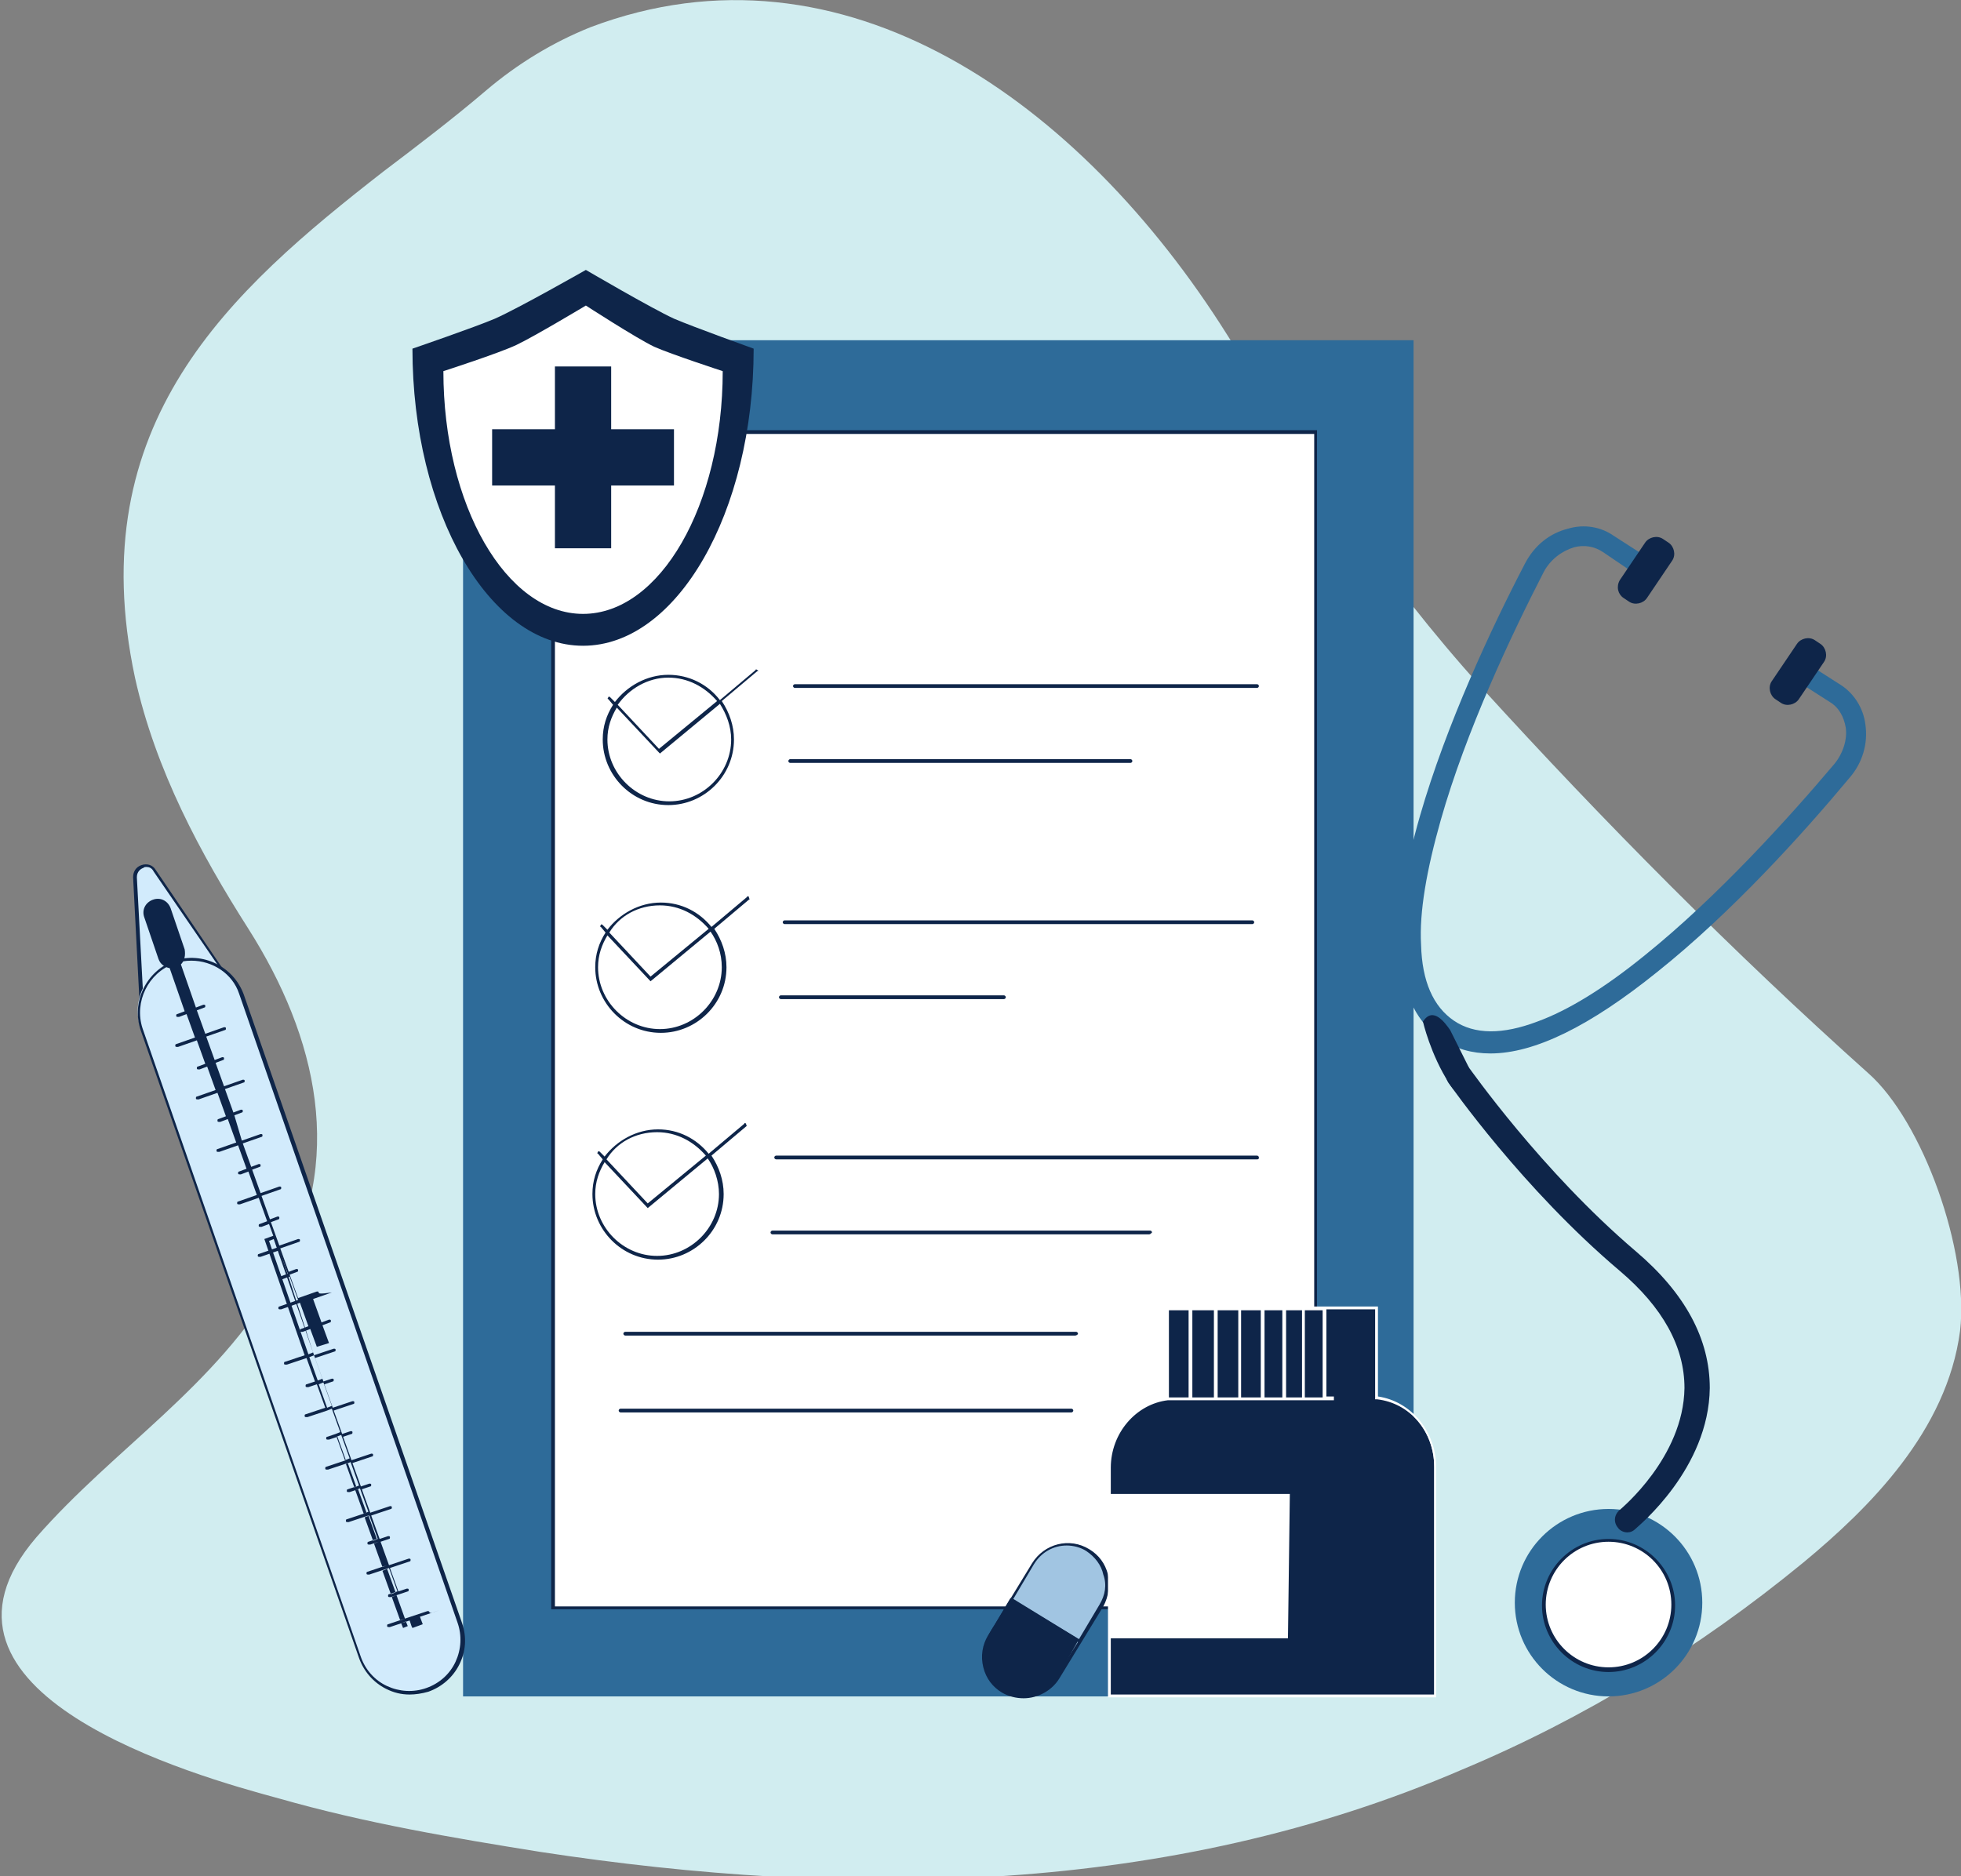 <?xml version="1.0" encoding="utf-8"?>
<!-- Generator: Adobe Illustrator 22.1.0, SVG Export Plug-In . SVG Version: 6.00 Build 0)  -->
<svg version="1.1" id="simtoms" xmlns="http://www.w3.org/2000/svg" xmlns:xlink="http://www.w3.org/1999/xlink" x="0px" y="0px"
	 viewBox="0 0 209.2 200.2" style="enable-background:new 0 0 209.2 200.2;" xml:space="preserve">
<rect x="0" y="0" width="209.2" height="200.2" fill="#808080" stroke="none"/>
<style type="text/css">
	.st0{fill:#D1EDF0;}
	.st1{fill:#2E6B99;}
	.st2{fill:#0E2549;}
	.st3{fill:#FFFFFF;}
	.st4{fill:#D2EBFC;}
	.st5{fill:#A1C5E2;}
</style>
<g>
	<path id="background" class="st0" d="M40.9,18.3c-16.3,12.7-32.3,26.8-26.5,54c2.2,9.9,7,18.8,12.1,26.8
		c7.3,11.5,10.5,24.8,3.2,37.3C23,148,12.2,154.5,3.9,164c-14.4,16.7,17,25.5,25.9,27.9c9.1,2.6,18.5,4.2,27.9,5.7
		c32.8,5,67,4.7,98.3-8.8c12.9-5.4,25.2-12.9,36.4-22.1c7-5.8,15.3-14,16.7-24.7c1-8.5-4-22.4-9.8-27.5
		c-14.4-12.9-28.1-26.7-41.3-41.2c-10.4-11.5-18.6-24-27.1-37.6C115.3,10.9,90-7.3,63,2.9c-4,1.6-7.8,3.9-11.2,6.8
		C48.4,12.6,44.6,15.5,40.9,18.3z"/>
	<g>
		<g>
			<path class="st1" d="M159,112.4c-2,0-3.7-0.5-5.2-1.5c-5.1-3.4-5.9-11.5-2.3-23.9c2.8-9.7,7.6-20,11.2-26.9
				c1-1.9,2.6-3.2,4.6-3.7c1.7-0.5,3.5-0.2,4.9,0.8L175,59l-1.2,1.8l-2.8-1.9c-0.9-0.6-2-0.8-3.1-0.5c-1.3,0.4-2.5,1.3-3.2,2.6
				c-3.5,6.8-8.3,17-11,26.5c-1.5,5.3-2.3,9.8-2.1,13.3c0.1,3.9,1.3,6.6,3.5,8.1c2.2,1.5,5.2,1.5,8.9,0.1c3.3-1.2,7.2-3.6,11.5-7.1
				c7.7-6.2,15.3-14.6,20.2-20.4c0.9-1.1,1.4-2.6,1.2-3.9c-0.2-1.1-0.7-2.1-1.7-2.7l-2.5-1.6l1.2-1.8l2.5,1.6
				c1.4,0.9,2.4,2.5,2.6,4.2c0.3,2-0.3,4.1-1.7,5.7c-5,6-12.6,14.4-20.5,20.7C169.6,109.5,163.7,112.4,159,112.4z"/>
			<path class="st2" d="M189.4,74.6L190,75c0.6,0.4,1.5,0.2,1.9-0.4l2.7-4c0.4-0.6,0.2-1.5-0.4-1.9l-0.6-0.4
				c-0.6-0.4-1.5-0.2-1.9,0.4l-2.7,4C188.6,73.3,188.8,74.2,189.4,74.6z"/>
			<path class="st2" d="M173.2,63.8l0.6,0.4c0.6,0.4,1.5,0.2,1.9-0.4l2.7-4c0.4-0.6,0.2-1.5-0.4-1.9l-0.6-0.4
				c-0.6-0.4-1.5-0.2-1.9,0.4l-2.7,4C172.4,62.6,172.6,63.4,173.2,63.8z"/>
			<circle class="st1" cx="171.6" cy="171" r="10"/>

				<ellipse transform="matrix(0.987 -0.16 0.16 0.987 -25.217 29.695)" class="st3" cx="171.6" cy="171.3" rx="6.9" ry="6.9"/>
			<path class="st2" d="M171.6,178.4c-3.9,0-7.1-3.2-7.1-7.1s3.2-7.1,7.1-7.1c3.9,0,7.1,3.2,7.1,7.1S175.5,178.4,171.6,178.4z
				 M171.6,164.5c-3.7,0-6.7,3-6.7,6.7c0,3.7,3,6.7,6.7,6.7c3.7,0,6.7-3,6.7-6.7C178.3,167.5,175.3,164.5,171.6,164.5z"/>
			<g>
				<path class="st2" d="M173.6,163.5c-0.4,0-0.8-0.2-1-0.5c-0.5-0.6-0.4-1.4,0.2-1.9c0.1-0.1,6.8-5.6,6.9-13
					c0-4.4-2.3-8.6-6.9-12.5c-10.4-8.8-18-19.7-18.3-20.1c-0.4-0.6-0.3-1.4,0.3-1.9c0.6-0.4,1.4-0.3,1.9,0.3
					c0.1,0.1,7.7,11,17.8,19.6c5.3,4.5,7.9,9.4,7.9,14.6c-0.1,8.6-7.6,14.7-7.9,15C174.2,163.4,173.9,163.5,173.6,163.5z"/>
				<path class="st2" d="M151.8,109c0,0,0.8,3.5,2.8,6.6c2,3.1,2.1-1.7,2.1-1.7s-1.6-3.2-2-4C154.2,109.2,152.9,107.3,151.8,109z"/>
			</g>
		</g>
		<g>
			<rect x="49.4" y="36.3" class="st1" width="101.4" height="144.7"/>
			<rect x="59" y="46.1" class="st3" width="81.3" height="125.4"/>
			<path class="st2" d="M140.5,171.7H58.8V45.9h81.7V171.7z M59.2,171.4h81V46.3h-81V171.4z"/>
			<path class="st2" d="M80.8,71.5c-0.1-0.1-0.2-0.1-0.2,0l-3.8,3.2C75.5,73,73.5,72,71.3,72c-2.3,0-4.4,1.2-5.7,2.9l-0.5-0.5
				c-0.1-0.1-0.2-0.1-0.2,0c-0.1,0.1-0.1,0.2,0,0.2l0.5,0.6c-0.7,1.1-1.1,2.3-1.1,3.7c0,3.8,3.1,7,7,7c3.8,0,7-3.1,7-7
				c0-1.5-0.5-2.9-1.3-4.1l3.8-3.2C80.9,71.7,80.9,71.5,80.8,71.5z M71.3,72.3c2.1,0,3.9,1,5.2,2.5l-6.2,5.1l-4.4-4.7
				C67.1,73.5,69.1,72.3,71.3,72.3z M78,78.9c0,3.6-3,6.6-6.6,6.6c-3.6,0-6.6-3-6.6-6.6c0-1.3,0.4-2.4,1-3.4l4.6,4.9l6.4-5.3
				C77.5,76.2,78,77.5,78,78.9z"/>
			<path class="st2" d="M79.9,95.7c-0.1-0.1-0.2-0.1-0.2,0l-3.8,3.2c-1.3-1.6-3.2-2.6-5.4-2.6c-2.3,0-4.4,1.2-5.7,2.9l-0.5-0.5
				c-0.1-0.1-0.2-0.1-0.2,0c-0.1,0.1-0.1,0.2,0,0.2l0.5,0.6c-0.7,1.1-1.1,2.3-1.1,3.7c0,3.8,3.1,7,7,7c3.8,0,7-3.1,7-7
				c0-1.5-0.5-2.9-1.3-4.1l3.8-3.2C79.9,95.9,79.9,95.8,79.9,95.7z M70.4,96.6c2.1,0,3.9,1,5.2,2.5l-6.2,5.1l-4.4-4.7
				C66.1,97.7,68.1,96.6,70.4,96.6z M77,103.2c0,3.6-3,6.6-6.6,6.6c-3.6,0-6.6-3-6.6-6.6c0-1.3,0.4-2.4,1-3.4l4.6,4.9l6.4-5.3
				C76.5,100.4,77,101.7,77,103.2z"/>
			<path class="st2" d="M79.6,119.9c-0.1-0.1-0.2-0.1-0.2,0l-3.8,3.2c-1.3-1.6-3.2-2.6-5.4-2.6c-2.3,0-4.4,1.2-5.7,2.9l-0.5-0.5
				c-0.1-0.1-0.2-0.1-0.2,0c-0.1,0.1-0.1,0.2,0,0.2l0.5,0.6c-0.7,1.1-1.1,2.3-1.1,3.7c0,3.8,3.1,7,7,7c3.8,0,7-3.1,7-7
				c0-1.5-0.5-2.9-1.3-4.1l3.8-3.2C79.6,120.1,79.6,120,79.6,119.9z M70.1,120.8c2.1,0,3.9,1,5.2,2.5l-6.2,5.1l-4.4-4.7
				C65.8,121.9,67.8,120.8,70.1,120.8z M76.7,127.4c0,3.6-3,6.6-6.6,6.6c-3.6,0-6.6-3-6.6-6.6c0-1.3,0.4-2.4,1-3.4l4.6,4.9l6.4-5.3
				C76.2,124.6,76.7,126,76.7,127.4z"/>
			<path class="st2" d="M134.1,73.4H84.8c-0.1,0-0.2-0.1-0.2-0.2s0.1-0.2,0.2-0.2h49.3c0.1,0,0.2,0.1,0.2,0.2S134.2,73.4,134.1,73.4
				z"/>
			<path class="st2" d="M120.6,81.4H84.3c-0.1,0-0.2-0.1-0.2-0.2c0-0.1,0.1-0.2,0.2-0.2h36.3c0.1,0,0.2,0.1,0.2,0.2
				C120.8,81.3,120.7,81.4,120.6,81.4z"/>
			<path class="st2" d="M133.6,98.6H83.7c-0.1,0-0.2-0.1-0.2-0.2c0-0.1,0.1-0.2,0.2-0.2h49.9c0.1,0,0.2,0.1,0.2,0.2
				C133.8,98.5,133.7,98.6,133.6,98.6z"/>
			<path class="st2" d="M107.1,106.6H83.3c-0.1,0-0.2-0.1-0.2-0.2c0-0.1,0.1-0.2,0.2-0.2h23.8c0.1,0,0.2,0.1,0.2,0.2
				C107.3,106.5,107.2,106.6,107.1,106.6z"/>
			<path class="st2" d="M134.1,123.7H82.8c-0.1,0-0.2-0.1-0.2-0.2c0-0.1,0.1-0.2,0.2-0.2h51.3c0.1,0,0.2,0.1,0.2,0.2
				C134.3,123.7,134.2,123.7,134.1,123.7z"/>
			<path class="st2" d="M122.6,131.7H82.4c-0.1,0-0.2-0.1-0.2-0.2c0-0.1,0.1-0.2,0.2-0.2h40.3c0.1,0,0.2,0.1,0.2,0.2
				C122.8,131.6,122.7,131.7,122.6,131.7z"/>
			<path class="st2" d="M114.7,142.5H66.7c-0.1,0-0.2-0.1-0.2-0.2s0.1-0.2,0.2-0.2h48.1c0.1,0,0.2,0.1,0.2,0.2
				S114.8,142.5,114.7,142.5z"/>
			<path class="st2" d="M114.3,150.7H66.2c-0.1,0-0.2-0.1-0.2-0.2c0-0.1,0.1-0.2,0.2-0.2h48.1c0.1,0,0.2,0.1,0.2,0.2
				C114.5,150.6,114.4,150.7,114.3,150.7z"/>
			<path class="st2" d="M80.4,37.2c0,17.5-8.2,31.7-18.2,31.7S44,54.7,44,37.2c0,0,6.7-2.3,8.8-3.2c2.5-1.1,9.7-5.2,9.7-5.2
				s7,4.1,9.4,5.2C74,34.9,80.4,37.2,80.4,37.2z"/>
			<path class="st3" d="M77.1,39.6c0,14.3-6.7,25.9-14.9,25.9c-8.2,0-14.9-11.6-14.9-25.9c0,0,5.9-1.9,7.8-2.8
				c1.9-0.9,7.4-4.2,7.4-4.2s5.4,3.5,7.3,4.4C71.6,37.8,77.1,39.6,77.1,39.6z"/>
			<polygon class="st2" points="71.9,45.8 65.2,45.8 65.2,39.1 59.2,39.1 59.2,45.8 52.5,45.8 52.5,51.8 59.2,51.8 59.2,58.5
				65.2,58.5 65.2,51.8 71.9,51.8 			"/>
		</g>
		<g>
			<path class="st4" d="M14.4,93.6l0.7,13.4l8.9-3.1l-7.4-11C15.9,91.9,14.4,92.4,14.4,93.6z"/>
			<path class="st2" d="M14.9,107.2l-0.7-13.6c0-0.6,0.3-1.1,0.9-1.3c0.6-0.2,1.2,0,1.5,0.5l7.6,11.2L14.9,107.2z M15.6,92.5
				c-0.1,0-0.2,0-0.3,0.1c-0.3,0.1-0.7,0.4-0.7,1l0.7,13.1l8.5-2.9L16.4,93C16.2,92.6,15.9,92.5,15.6,92.5z"/>
			<path class="st4" d="M45.5,180.3L45.5,180.3c-2.9,1-6.1-0.5-7.2-3.5l-23.3-67.1c-1-2.9,0.5-6.1,3.5-7.2l0,0
				c2.9-1,6.1,0.5,7.2,3.5L49,173.2C50,176.1,48.5,179.3,45.5,180.3z"/>
			<path class="st2" d="M43.7,180.8c-0.9,0-1.7-0.2-2.5-0.6c-1.4-0.7-2.4-1.9-2.9-3.3L15,109.9c-1-3,0.6-6.3,3.6-7.4
				c3-1,6.3,0.6,7.4,3.6l23.3,67.1c0.5,1.5,0.4,3-0.3,4.4c-0.7,1.4-1.9,2.4-3.3,2.9l0,0C45,180.7,44.3,180.8,43.7,180.8z
				 M20.4,102.5c-0.6,0-1.2,0.1-1.8,0.3c-2.8,1-4.3,4.1-3.4,6.9l23.3,67.1c0.5,1.4,1.5,2.5,2.8,3.1c1.3,0.6,2.8,0.7,4.2,0.2l0,0
				c1.4-0.5,2.5-1.5,3.1-2.8c0.6-1.3,0.7-2.8,0.2-4.2l-23.3-67.1C24.8,103.9,22.7,102.5,20.4,102.5z"/>
			<path class="st2" d="M34,137.9c0-0.1-0.1-0.1-0.2-0.1l-2,0.7l-0.9-2.5l0.8-0.3c0.1,0,0.1-0.1,0.1-0.2c0-0.1-0.1-0.1-0.2-0.1
				l-0.8,0.3l-0.9-2.5l2-0.7c0.1,0,0.1-0.1,0.1-0.2c0-0.1-0.1-0.1-0.2-0.1l-2,0.7l-0.9-2.5l0.8-0.3c0.1,0,0.1-0.1,0.1-0.2
				c0-0.1-0.1-0.1-0.2-0.1l-0.8,0.3l-0.9-2.5l2-0.7c0.1,0,0.1-0.1,0.1-0.2c0-0.1-0.1-0.1-0.2-0.1l-2,0.7l-0.9-2.5l0.8-0.3
				c0.1,0,0.1-0.1,0.1-0.2c0-0.1-0.1-0.1-0.2-0.1l-0.8,0.3l-0.9-2.5l2-0.7c0.1,0,0.1-0.1,0.1-0.2c0-0.1-0.1-0.1-0.2-0.1l-2,0.7
				L25,119l0.8-0.3c0.1,0,0.1-0.1,0.1-0.2c0-0.1-0.1-0.1-0.2-0.1l-0.8,0.3l-0.9-2.5l2-0.7c0.1,0,0.1-0.1,0.1-0.2
				c0-0.1-0.1-0.1-0.2-0.1l-2,0.7l-0.9-2.5l0.8-0.3c0.1,0,0.1-0.1,0.1-0.2c0-0.1-0.1-0.1-0.2-0.1l-0.8,0.3l-0.9-2.5l2-0.7
				c0.1,0,0.1-0.1,0.1-0.2c0-0.1-0.1-0.1-0.2-0.1l-2,0.7l-0.9-2.5l0.8-0.3c0.1,0,0.1-0.1,0.1-0.2c0-0.1-0.1-0.1-0.2-0.1l-0.8,0.3
				l-1.6-4.6c0.4-0.4,0.5-1,0.4-1.6l-1.5-4.4c-0.3-0.8-1.1-1.2-1.9-0.9l0,0c-0.8,0.3-1.2,1.1-0.9,1.9l1.5,4.4c0.2,0.6,0.7,0.9,1.2,1
				l1.6,4.6l-0.8,0.3c-0.1,0-0.1,0.1-0.1,0.2c0,0.1,0.1,0.1,0.2,0.1c0,0,0,0,0.1,0l0.8-0.3l0.9,2.5l-2,0.7c-0.1,0-0.1,0.1-0.1,0.2
				c0,0.1,0.1,0.1,0.2,0.1c0,0,0,0,0.1,0l2-0.7l0.9,2.5l-0.8,0.3c-0.1,0-0.1,0.1-0.1,0.2c0,0.1,0.1,0.1,0.2,0.1c0,0,0,0,0.1,0
				l0.8-0.3l0.9,2.5l-2,0.7c-0.1,0-0.1,0.1-0.1,0.2c0,0.1,0.1,0.1,0.2,0.1c0,0,0,0,0.1,0l2-0.7l0.9,2.5l-0.8,0.3
				c-0.1,0-0.1,0.1-0.1,0.2c0,0.1,0.1,0.1,0.2,0.1c0,0,0,0,0.1,0l0.8-0.3l0.9,2.5l-2,0.7c-0.1,0-0.1,0.1-0.1,0.2
				c0,0.1,0.1,0.1,0.2,0.1c0,0,0,0,0.1,0l2-0.7l0.9,2.5l-0.8,0.3c-0.1,0-0.1,0.1-0.1,0.2c0,0.1,0.1,0.1,0.2,0.1c0,0,0,0,0.1,0
				l0.8-0.3l0.9,2.5l-2,0.7c-0.1,0-0.1,0.1-0.1,0.2c0,0.1,0.1,0.1,0.2,0.1c0,0,0,0,0.1,0l2-0.7l0.9,2.5l-0.8,0.3
				c-0.1,0-0.1,0.1-0.1,0.2c0,0.1,0.1,0.1,0.2,0.1c0,0,0,0,0.1,0l0.8-0.3l0.9,2.5l-2,0.7c-0.1,0-0.1,0.1-0.1,0.2
				c0,0.1,0.1,0.1,0.2,0.1c0,0,0,0,0.1,0l2-0.7l0.9,2.5l-0.8,0.3c-0.1,0-0.1,0.1-0.1,0.2c0,0.1,0.1,0.1,0.2,0.1c0,0,0,0,0.1,0
				l0.8-0.3l0.9,2.5l-2,0.7c-0.1,0-0.1,0.1-0.1,0.2c0,0.1,0.1,0.1,0.2,0.1c0,0,0,0,0.1,0l2-0.7l0.9,2.5l-0.8,0.3
				c-0.1,0-0.1,0.1-0.1,0.2c0,0.1,0.1,0.1,0.2,0.1c0,0,0,0,0.1,0l0.8-0.3l0.7,1.9l1.3-0.4l-0.7-1.9l0.8-0.3c0.1,0,0.1-0.1,0.1-0.2
				c0-0.1-0.1-0.1-0.2-0.1l-0.8,0.3l-0.9-2.5l2-0.7C34,138.1,34,138,34,137.9z"/>
			<path class="st2" d="M45.8,172c0-0.1-0.1-0.1-0.2-0.1l-2.1,0.7l-0.9-2.5l0.9-0.3c0.1,0,0.1-0.1,0.1-0.2c0-0.1-0.1-0.1-0.2-0.1
				l-0.9,0.3l-0.9-2.5l2.1-0.7c0.1,0,0.1-0.1,0.1-0.2c0-0.1-0.1-0.1-0.2-0.1l-2.1,0.7l-0.9-2.5l0.9-0.3c0.1,0,0.1-0.1,0.1-0.2
				c0-0.1-0.1-0.1-0.2-0.1l-0.9,0.3l-0.9-2.5l2.1-0.7c0.1,0,0.1-0.1,0.1-0.2c0-0.1-0.1-0.1-0.2-0.1l-2.1,0.7l-0.9-2.5l0.9-0.3
				c0.1,0,0.1-0.1,0.1-0.2c0-0.1-0.1-0.1-0.2-0.1l-0.9,0.3l-0.9-2.5l2.1-0.7c0.1,0,0.1-0.1,0.1-0.2c0-0.1-0.1-0.1-0.2-0.1l-2.1,0.7
				l-0.9-2.5l0.9-0.3c0.1,0,0.1-0.1,0.1-0.2c0-0.1-0.1-0.1-0.2-0.1l-0.9,0.3l-0.9-2.5l2.1-0.7c0.1,0,0.1-0.1,0.1-0.2
				c0-0.1-0.1-0.1-0.2-0.1l-2.1,0.7l-0.9-2.5l0.9-0.3c0.1,0,0.1-0.1,0.1-0.2c0-0.1-0.1-0.1-0.2-0.1l-0.9,0.3l-0.9-2.5l2.1-0.7
				c0.1,0,0.1-0.1,0.1-0.2c0-0.1-0.1-0.1-0.2-0.1l-2.1,0.7L29.4,132l-0.1-0.2l-1.1,0.4l4.3,12.4l-2.1,0.7c-0.1,0-0.1,0.1-0.1,0.2
				c0,0.1,0.1,0.1,0.2,0.1c0,0,0,0,0.1,0l2.1-0.7l0.9,2.5l-0.9,0.3c-0.1,0-0.1,0.1-0.1,0.2c0,0.1,0.1,0.1,0.2,0.1c0,0,0,0,0.1,0
				l0.9-0.3l0.9,2.5l-2.1,0.7c-0.1,0-0.1,0.1-0.1,0.2c0,0.1,0.1,0.1,0.2,0.1c0,0,0,0,0.1,0l2.1-0.7l0.9,2.5l-0.9,0.3
				c-0.1,0-0.1,0.1-0.1,0.2c0,0.1,0.1,0.1,0.2,0.1c0,0,0,0,0.1,0l0.9-0.3l0.9,2.5l-2.1,0.7c-0.1,0-0.1,0.1-0.1,0.2
				c0,0.1,0.1,0.1,0.2,0.1c0,0,0,0,0.1,0l2.1-0.7l0.9,2.5l-0.9,0.3c-0.1,0-0.1,0.1-0.1,0.2c0,0.1,0.1,0.1,0.2,0.1c0,0,0,0,0.1,0
				l0.9-0.3l0.9,2.5l-2.1,0.7c-0.1,0-0.1,0.1-0.1,0.2c0,0.1,0.1,0.1,0.2,0.1c0,0,0,0,0.1,0l2.1-0.7l0.9,2.5l-0.9,0.3
				c-0.1,0-0.1,0.1-0.1,0.2c0,0.1,0.1,0.1,0.2,0.1c0,0,0,0,0.1,0l0.9-0.3l0.9,2.5l-2.1,0.7c-0.1,0-0.1,0.1-0.1,0.2
				c0,0.1,0.1,0.1,0.2,0.1c0,0,0,0,0.1,0l2.1-0.7l0.9,2.5l-0.9,0.3c-0.1,0-0.1,0.1-0.1,0.2c0,0.1,0.1,0.1,0.2,0.1c0,0,0,0,0.1,0
				l0.9-0.3l0.9,2.5l-2.1,0.7c-0.1,0-0.1,0.1-0.1,0.2c0,0.1,0.1,0.1,0.2,0.1c0,0,0,0,0.1,0l2.1-0.7l0.2,0.6l0.1,0.2l1.1-0.4
				l-0.3-0.8l2.1-0.7C45.8,172.2,45.9,172.1,45.8,172z M28.7,132.4l0.5-0.2l4.2,12.1l-0.5,0.2L28.7,132.4z M33,144.8l0.5-0.2
				l0.9,2.5l-0.5,0.2L33,144.8z M34,147.7l0.5-0.2l0.9,2.5l-0.5,0.2L34,147.7z M34.9,150.5l0.5-0.2l0.9,2.5l-0.5,0.2L34.9,150.5z
				 M35.9,153.3l0.5-0.2l0.9,2.5l-0.5,0.2L35.9,153.3z M36.9,156.2l0.5-0.2l0.9,2.5l-0.5,0.2L36.9,156.2z M37.9,159l0.5-0.2l0.9,2.5
				l-0.5,0.2L37.9,159z M38.9,161.9l0.5-0.2l0.9,2.5l-0.5,0.2L38.9,161.9z M39.9,164.7l0.5-0.2l0.9,2.5l-0.5,0.2L39.9,164.7z
				 M40.8,167.6l0.5-0.2l0.9,2.5l-0.5,0.2L40.8,167.6z M41.8,170.4l0.5-0.2l0.9,2.5l-0.5,0.2L41.8,170.4z M43.5,173.5l-0.5,0.2
				l-0.2-0.5l0.5-0.2L43.5,173.5z"/>
		</g>
		<g>
			<path class="st5" d="M107,180.3L107,180.3c-2-1.2-2.6-3.9-1.4-5.9l4.7-7.7c1.2-2,3.9-2.6,5.9-1.4l0,0c2,1.2,2.6,3.9,1.4,5.9
				l-4.7,7.7C111.6,180.9,109,181.6,107,180.3z"/>
			<path class="st2" d="M118.2,168c-0.3-1.2-1-2.1-2-2.7c-2.1-1.3-4.8-0.6-6.1,1.5l-4.7,7.7c-0.6,1-0.8,2.2-0.5,3.4
				c0.3,1.2,1,2.1,2,2.7c0.7,0.4,1.5,0.6,2.3,0.6c1.5,0,3-0.8,3.8-2.1l4.7-7.7C118.3,170.3,118.4,169.1,118.2,168z M112.7,178.8
				c-1.2,1.9-3.7,2.5-5.6,1.4c-0.9-0.6-1.6-1.5-1.8-2.5c-0.3-1.1-0.1-2.2,0.5-3.1l2.2-3.7l7,4.3L112.7,178.8z M117.3,171.2l-2.2,3.7
				l-7-4.3l2.2-3.7c0.8-1.3,2.1-2,3.5-2c0.7,0,1.5,0.2,2.1,0.6c0.9,0.6,1.6,1.5,1.8,2.5C118.1,169.1,117.9,170.2,117.3,171.2z"/>
			<path class="st2" d="M113.3,178.1c0,0-1.2,2.2-2.6,2.5c-1.4,0.3-3.5,0.6-5.2-1.8s0.6-5.4,0.6-5.4l1.7-2.9l7.3,4.4L113.3,178.1z"
				/>
		</g>
		<g>
			<path class="st2" d="M124.6,149.2v-9.6h22.2v9.6c3.5,0.4,6.2,3.5,6.2,7.3V181h-34.7v-24.4C118.3,152.7,121.1,149.5,124.6,149.2z"
				/>
			<polygon class="st3" points="118.3,174.6 137.2,174.6 137.4,159.5 118.3,159.5 			"/>
			<path class="st3" d="M153.2,156.5c0-3.8-2.7-7-6.2-7.5v-9.6h-22.6v9.6c-3.5,0.4-6.2,3.7-6.2,7.5v24.6h35 M139.2,139.8h1.9v9.3
				h-1.9V139.8z M137.2,139.8h1.7v9.3h-1.7V139.8z M134.9,139.8h1.9v9.3h-1.9V139.8z M132.4,139.8h2.1v9.3h-2.1V139.8z M129.9,139.8
				h2.2v9.3h-2.2V139.8z M127.2,139.8h2.3v9.3h-2.3V139.8z M124.7,139.8h2.1v9.3h-2.1V139.8z M118.5,159.7h18.7l-0.2,14.7h-18.5
				V159.7z M152.9,180.8h-34.4v-6h18.9l0.2-15.4h-19.1v-2.8c0-3.7,2.7-6.8,6.1-7.2h17.7V149h-0.8v-9.3h5.2v9.6l0.2,0
				c3.5,0.4,6.1,3.4,6.1,7.2V180.8z"/>
		</g>
	</g>
</g>
</svg>
